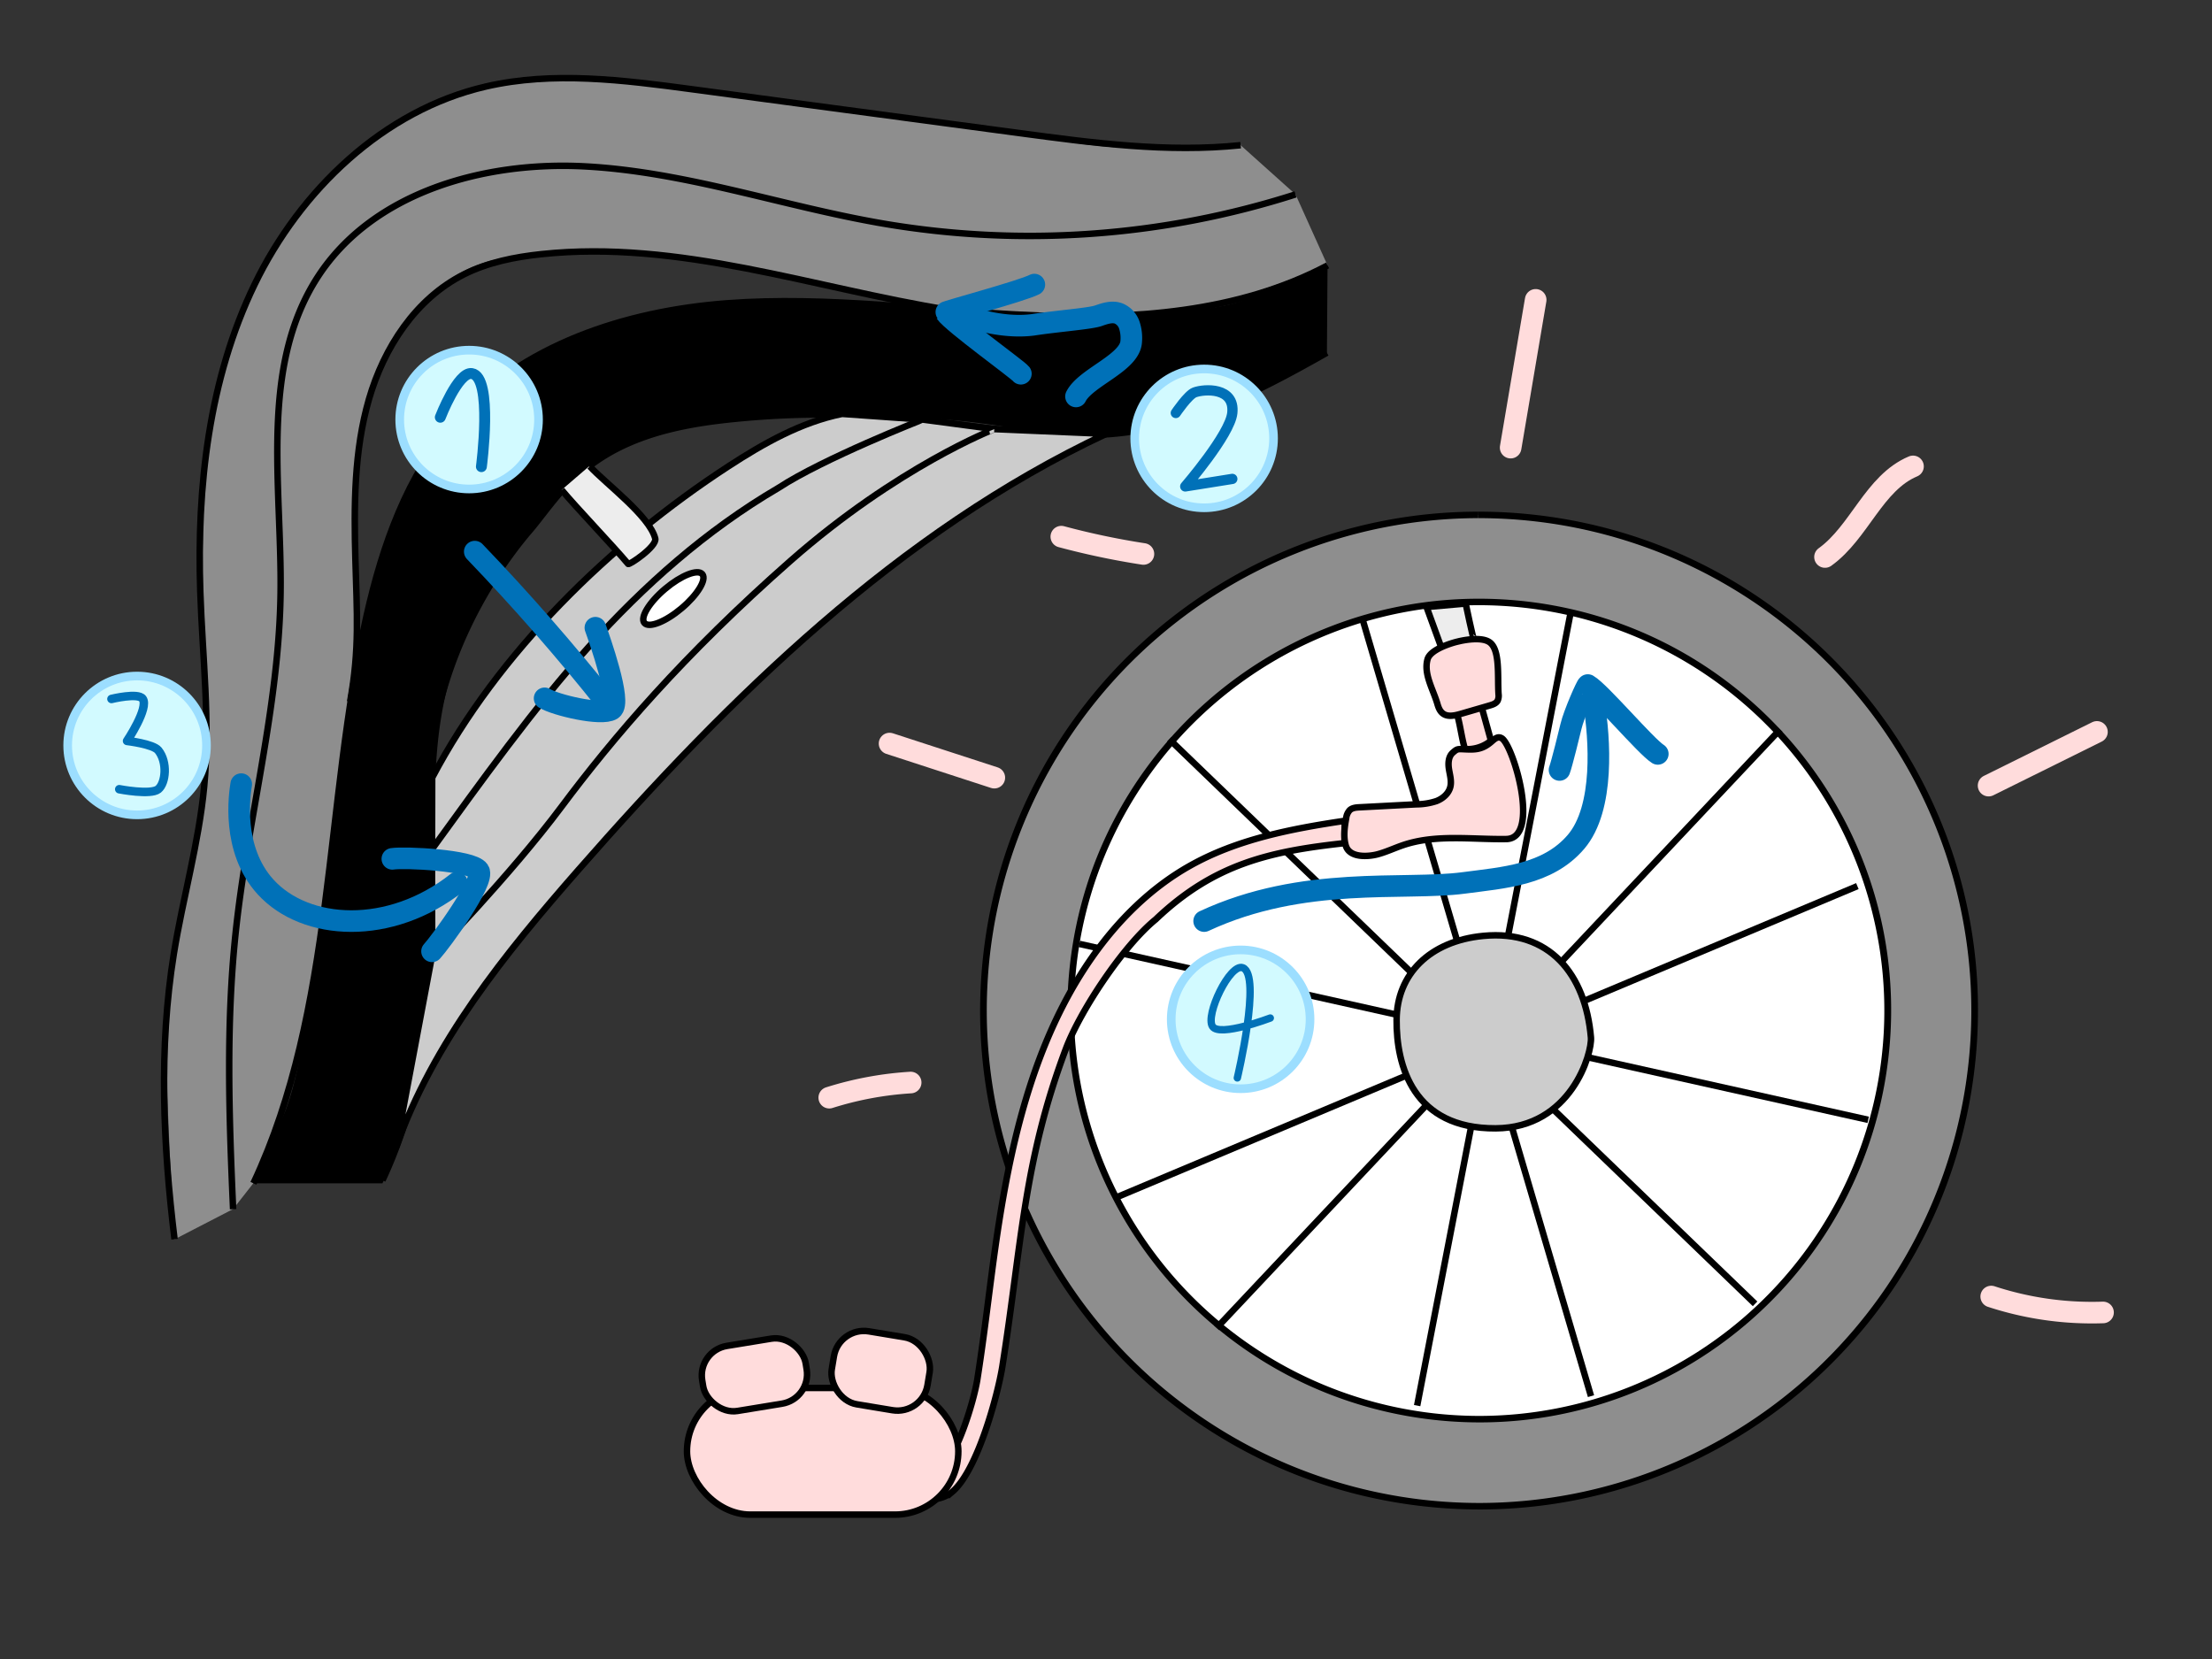 <svg xmlns="http://www.w3.org/2000/svg" viewBox="0 0 1024 768"><rect x="0" y="0" width="1024" height="768" fill="#333333" stroke="none"/><defs><style>.cls-1{fill:#8e8e8e;}.cls-2,.cls-6{fill:#fff;}.cls-3{fill:#ededed;}.cls-3,.cls-4,.cls-5,.cls-6,.cls-7{stroke:#000;stroke-width:3px;}.cls-10,.cls-3,.cls-4,.cls-5,.cls-6,.cls-7,.cls-9{stroke-miterlimit:10;}.cls-11,.cls-12,.cls-13,.cls-14,.cls-4,.cls-8,.cls-9{fill:none;}.cls-5{fill:#ccc;}.cls-7{fill:#ffdcdc;}.cls-11,.cls-12,.cls-13,.cls-14,.cls-8{stroke:#0071b8;stroke-linejoin:round;}.cls-11,.cls-12,.cls-13,.cls-14,.cls-8,.cls-9{stroke-linecap:round;}.cls-8,.cls-9{stroke-width:10px;}.cls-9{stroke:#ffdcdc;}.cls-10{fill:#d2faff;stroke:#9cdeff;stroke-width:4px;}.cls-11{stroke-width:5.04px;}.cls-12{stroke-width:4.75px;}.cls-13{stroke-width:3.94px;}.cls-14{stroke-width:3.42px;}</style></defs><g id="PINTAR"><path class="cls-1" d="M80.8,573.72l27.11-14,9.4-12s23.1-52.54,29.34-103.73c3.59-29.47,15.43-117.75,15.43-117.75L165.23,289l-1-43.61s1.53-39.39,7.15-59.78c3.27-11.88,1.43-18.43,23.13-43.5s40.88-23.56,73.66-25.65,64.39,3.63,87.76,10.05,67,16.66,91.72,17.12,91.31,4.16,115.7-2.83,51.21-17.93,51.21-17.93L599.74,90,574.33,67.22s8.37-.65-29.72,1.21S485.4,63.4,460.3,60s-84.64-8.7-103.82-13.9-87-8.33-96.44-10S225.55,36,204.79,46.48s-37.32,18.38-60.86,45.17-37.06,67.8-44.06,92.7-6.84,97-5.54,120.59.52,64.77-3.61,85.08-12.1,46.07-13.45,77.79S80.8,573.72,80.8,573.72Z"/><path d="M177.05,547.79s14.72-30.51,19.23-64.79c2.63-20,3.52-37.37,4.13-66,1.29-61.6-1.29-55.09.53-69.28,7-54.53,37.54-92,45.56-101.33,10.91-12.71,27.93-41.51,62-47.2,31.86-5.32,43.76-8.65,82.91-7.18,53.74,2,55.15,2.46,96.3,9.16,27,4.4,44-2.35,84.69-16.21,21.42-7.3,41.87-21.67,41.87-21.67l.29-40.39s-16,5.89-33.84,14.1c-8.36,3.85-22.36,9-83.85,8.4-22.82-.22-28.36-1-73.38-3.11-69.72-3.26-80.88-2.53-90.28-1.57-22.14,2.27-46.05,4.93-73.76,18.38-10.48,5.08-29.19,14.38-47,33.56-4.66,5-19.18,21.38-32.87,57.41-6.59,17.34-11.42,35.1-18.58,83.36-7.66,51.55-7,64.26-15.57,118.46-8,50.95-12.05,61.94-18.66,73.15a105.81,105.81,0,0,0-9.47,22.75Z"/></g><g id="Vectores"><path class="cls-1" d="M685,697.27a233.5,233.5,0,0,1-26.12-1.48,229.45,229.45,0,0,1,25.55-457.43,231.14,231.14,0,0,1,26.12,1.48A229.45,229.45,0,0,1,685,697.27Z"/><path d="M684.44,236.86v3a230.33,230.33,0,0,1,25.95,1.47A227.95,227.95,0,0,1,685,695.77a230.33,230.33,0,0,1-26-1.47,227.95,227.95,0,0,1,25.38-454.44v-3m0,0c-115.9,0-215.82,87.05-229.18,205C440.9,568.54,532,682.92,658.72,697.28A233.79,233.79,0,0,0,685,698.77c115.9,0,215.82-87.06,229.18-204.95,14.36-126.74-76.73-241.11-203.46-255.47a231.46,231.46,0,0,0-26.29-1.49Z"/><path class="cls-2" d="M685,657a191.83,191.83,0,0,1-21.53-1.22,189.15,189.15,0,0,1,21.06-377.09A191.83,191.83,0,0,1,706,279.88c103.63,11.74,178.39,105.6,166.65,209.23A188.9,188.9,0,0,1,685,657Z"/><path d="M684.49,277.16v3a188.81,188.81,0,0,1,21.36,1.21A187.65,187.65,0,0,1,685,655.47a188.81,188.81,0,0,1-21.36-1.21,187.65,187.65,0,0,1,20.89-374.1v-3m0,0c-95.68,0-178.17,71.86-189.19,169.19-11.86,104.62,63.34,199,168,210.89a191.74,191.74,0,0,0,21.7,1.23c95.68,0,178.17-71.86,189.2-169.19,11.85-104.62-63.35-199-168-210.9a191.71,191.71,0,0,0-21.7-1.22Z"/><path class="cls-3" d="M660.39,281l6.8,18.64s15.44-3.77,15.1-3.76-3.79-16.48-3.79-16.48Z"/></g><g id="Rectas"><line class="cls-4" x1="541.29" y1="342.21" x2="812.47" y2="603.58"/><line class="cls-4" x1="824.05" y1="337.7" x2="563.21" y2="614.74"/><line class="cls-4" x1="630.92" y1="287.2" x2="736.52" y2="646.32"/><line class="cls-4" x1="727.01" y1="284.02" x2="656.04" y2="650.7"/><line class="cls-4" x1="859.83" y1="410.2" x2="517.28" y2="554.1"/><line class="cls-4" x1="864.84" y1="518.4" x2="499.65" y2="436.96"/></g><g id="Dibujo"><path class="cls-4" d="M177.05,546.39c17.4-37.11,23.17-78.75,23.39-119.74.21-39.77-4.44-80.68,8-118.45,7.6-23,21.23-43.61,36.12-62.76,9.75-12.55,20.31-24.81,33.66-33.44,18.29-11.83,40.45-16,62.13-18.13a406.46,406.46,0,0,1,79.61-.11c34.4,3.33,69,11,103.17,6.16,32.61-4.65,62.46-20.42,91.13-36.63"/><path class="cls-4" d="M117.31,547.79C155.39,466.6,150,372.41,169.73,284.94c7.33-32.44,18.7-65,40.64-90,31-35.32,79.29-51,126.15-54.53s93.79,3.41,140.73,5.53,95.82-1.06,137.34-23.08"/><path class="cls-4" d="M162.08,324.81c4.42-24.51,3.12-40.95,2.44-65.85s-.65-50.21,6.27-74.13,21.68-46.61,43.93-57.79c11.09-5.58,23.48-8.07,35.82-9.38,63.86-6.8,125.57,15.6,189,25.87"/><path class="cls-4" d="M574.33,67.22c-33.94,3.5-68.13-1-102-5.56l-152-20.35c-31.73-4.25-64.28-8.46-95.47-1.24C177.59,51,139,88,117.83,131.74S91.09,225.32,92.72,273.88c1,30.14,4.66,60.34,1.79,90.36-2.49,26.13-9.87,51.53-14.06,77.44-7,43.6-5,88.21.35,132"/><path class="cls-4" d="M107.91,559.77c-1.87-42.42-3.31-85,1.1-127.26,5.52-52.87,20.16-104.81,20.87-158,.66-49.88-9.92-104.36,17.17-146.25,25.42-39.29,77-53.72,123.77-51.23s91.59,18.48,137.71,26.41A403.73,403.73,0,0,0,599.74,90"/><path class="cls-5" d="M389.83,191.6c-19,3.85-36.33,13.66-52.6,24.25C282.45,251.52,230.55,302.17,200.07,360L200,393.14,427.14,194.23Z"/><path class="cls-5" d="M427.14,194.23c-.24,0-46.17,18.13-66.59,31.51-34,19.9-62.56,45.51-87.93,73.63s-50.4,63.11-72.66,93.77l.11,49.3L460.3,198.64Z"/><ellipse class="cls-6" cx="311.72" cy="277.11" rx="17.53" ry="5.89" transform="translate(-105.22 266.13) rotate(-40.13)"/><path class="cls-7" d="M674.6,330.91c1.38,4.92,2,10.13,3.29,14.86a1.56,1.56,0,0,0,.4.8,1.48,1.48,0,0,0,1,.25,17.42,17.42,0,0,0,9.59-2.92,2.38,2.38,0,0,0,1-1.1,2.58,2.58,0,0,0-.1-1.5c-1.26-4.55-2.51-9.1-3.79-13.65"/><path class="cls-7" d="M434.56,681.59c8.26-6.4,16.3-32.91,17.91-43.23,5.44-34.83,7.47-63.08,14.53-97.61s18.35-68.8,38.6-97.65c11.93-17,27-32,45.06-42.2,21.86-12.36,47.07-17.24,71.91-20.93l-.17,10.35c-34.53,3.77-60.44,9.59-87.41,35.31-14.85,12.07-34.83,42-41.56,59.87C473.8,537.69,473.09,575.26,464,632.67c-2,12.54-11.38,48-23.14,57.91A15.19,15.19,0,0,1,430.12,694Z"/><rect class="cls-7" x="318.03" y="642.53" width="125.61" height="58.63" rx="29.32"/><rect class="cls-7" x="385.19" y="617.48" width="44.92" height="34.23" rx="14.1" transform="translate(109.29 -58.13) rotate(9.41)"/><rect class="cls-7" x="324.95" y="621.19" width="48.55" height="30.52" rx="13.85" transform="translate(-98.14 64.71) rotate(-9.29)"/><path class="cls-5" d="M736.49,480.25c-2.52-29.19-19.08-49.94-49.82-47-25,2.41-40,17.88-40.14,38.79-.18,21.31,7.71,50.53,45.84,50.3C727.4,522.16,737.11,487.4,736.49,480.25Z"/><path class="cls-5" d="M183.27,531.24c17.21-48.69,50.54-89.81,84.58-128.65,70.11-80,147.94-156.46,244.21-201.75l-51.76-2.2S415.69,215.88,366,259.57,283.67,341.71,260,373.39s-60,69.05-60,69.05Z"/><path class="cls-7" d="M689.61,297.34c4.92,3.52,3.58,15.81,4.1,23.88a5.67,5.67,0,0,1-.42,3.17c-.73,1.28-2.28,1.79-3.7,2.2l-13.5,3.92c-2.75.79-6,1.5-8.24-.29-1.37-1.09-2-2.85-2.48-4.52-2-6.71-6.42-13.78-4.51-20.52,1.36-4.79,11.91-7.7,13.74-8.12C674.6,297.06,685.22,294.2,689.61,297.34Z"/><path class="cls-7" d="M690.41,343.37c1.62-1.4,3-2.71,4.85-1.57,5.35,3.4,18.09,46.37,2,46.62s-32.72-2.37-48,2.91c-3.86,1.33-7.58,3.09-11.52,4.14s-13.09,2-14.79-4.18c-1.11-4-.53-8.38.23-12.49a6.56,6.56,0,0,1,1.68-3.78c1.19-1.08,2.93-1.22,4.53-1.3l26.17-1.37a30.2,30.2,0,0,0,9.42-1.51c3-1.16,5.68-3.5,6.43-6.6.65-2.66-.2-5.43-.64-8.14s-.29-5.86,1.77-7.66c1.77-1.55,2.07-1.73,4.42-1.62C682.3,347.06,685.78,347.39,690.41,343.37Z"/><path class="cls-3" d="M260,226.79c6.91,8.31,23.88,26,30.79,34.27.51.61,13.46-8.12,12.54-11.77-2.65-10.44-23-25.45-30.28-33.39l-.38,0"/></g><g id="Flechas"><path class="cls-8" d="M219.78,255.36q32.41,33.76,61.55,70.47h.32"/><path class="cls-8" d="M275.62,290.59c1.9,5.33,12.35,34.69,7.62,37.79s-26.18-2-31.13-5.1"/><path class="cls-8" d="M200,440.39c3.83-4.15,24.76-32.62,21.63-37.33-3.24-4.86-34.21-6.37-40-5.48"/><path class="cls-8" d="M498.11,183.52c4.5-8.88,25.1-15.52,25.56-25.47a18.94,18.94,0,0,0-.87-7.53,8.89,8.89,0,0,0-5-5.42c-3-1.09-6.3,0-9.3,1.06-3.83,1.37-19.52,2.53-30.44,4.23-16,2-32.43-4.5-34.79-5.75"/><path class="cls-8" d="M478.83,131.74c-5.77,3-41.35,12.52-41.09,12.9,3.3,4.8,33.32,26.39,34.85,28.37"/><path class="cls-8" d="M767.44,349c-5.53-3.46-26.75-28.62-32.4-31.87-.4-.24-6.48,13.49-7.79,19.16-.56,2.44-4.36,17.83-5.3,20.15"/><path class="cls-8" d="M557.43,426.39c45.88-21.35,92.43-14,120.14-17.66,18.45-2.45,38.85-3.61,52-19,13.41-15.68,10.89-48.28,8.37-63.87"/><path class="cls-8" d="M111.67,363c-.73,4.36-4.7,30.15,11.32,47.65,18.57,20.28,57.56,22.4,88.52-2"/></g><g id="Hinchado"><path class="cls-9" d="M460.3,360l-48.5-15.78"/><path class="cls-9" d="M844.85,257.85c16-11.5,22.6-34.28,40.74-41.94"/><path class="cls-9" d="M920.57,363.68l50.17-24.86"/><path class="cls-9" d="M421.57,501.14a156.89,156.89,0,0,0-37.68,7"/><path class="cls-9" d="M529.32,256.44a354.7,354.7,0,0,1-38-8"/><path class="cls-9" d="M921.8,600.21a149.47,149.47,0,0,0,51.75,7.36"/><path class="cls-9" d="M699.32,207.22l11.59-68.41"/></g><g id="Números"><circle class="cls-10" cx="217.17" cy="194.23" r="32.13"/><path class="cls-11" d="M203.83,193.16S212,172,218.4,172.92c10,1.45,4.45,43.11,4.45,43.11"/><circle class="cls-10" cx="557.43" cy="202.94" r="32.13"/><path class="cls-12" d="M544.32,191.18s5.68-8.42,8.71-9.53c4.41-1.62,18.71-2.58,17.44,9.53-1.06,10-21.79,34-21.79,34l21.79-3.48"/><circle class="cls-10" cx="63.46" cy="345.09" r="32.13"/><path class="cls-13" d="M51.6,323.57s12.37-3.05,14.45-.09c3,4.26-7.23,19.52-7.23,19.52s12.08,1.41,14.45,4.35c4.42,5.48,3.47,15.15,0,18s-18.06,0-18.06,0"/><circle class="cls-10" cx="574.33" cy="471.87" r="32.13"/><path class="cls-14" d="M572.8,499s11.38-47.71,2.52-51c-5.92-2.21-17.54,21.95-14,27.2,3.32,5,26.73-3.92,26.73-3.92"/></g></svg>